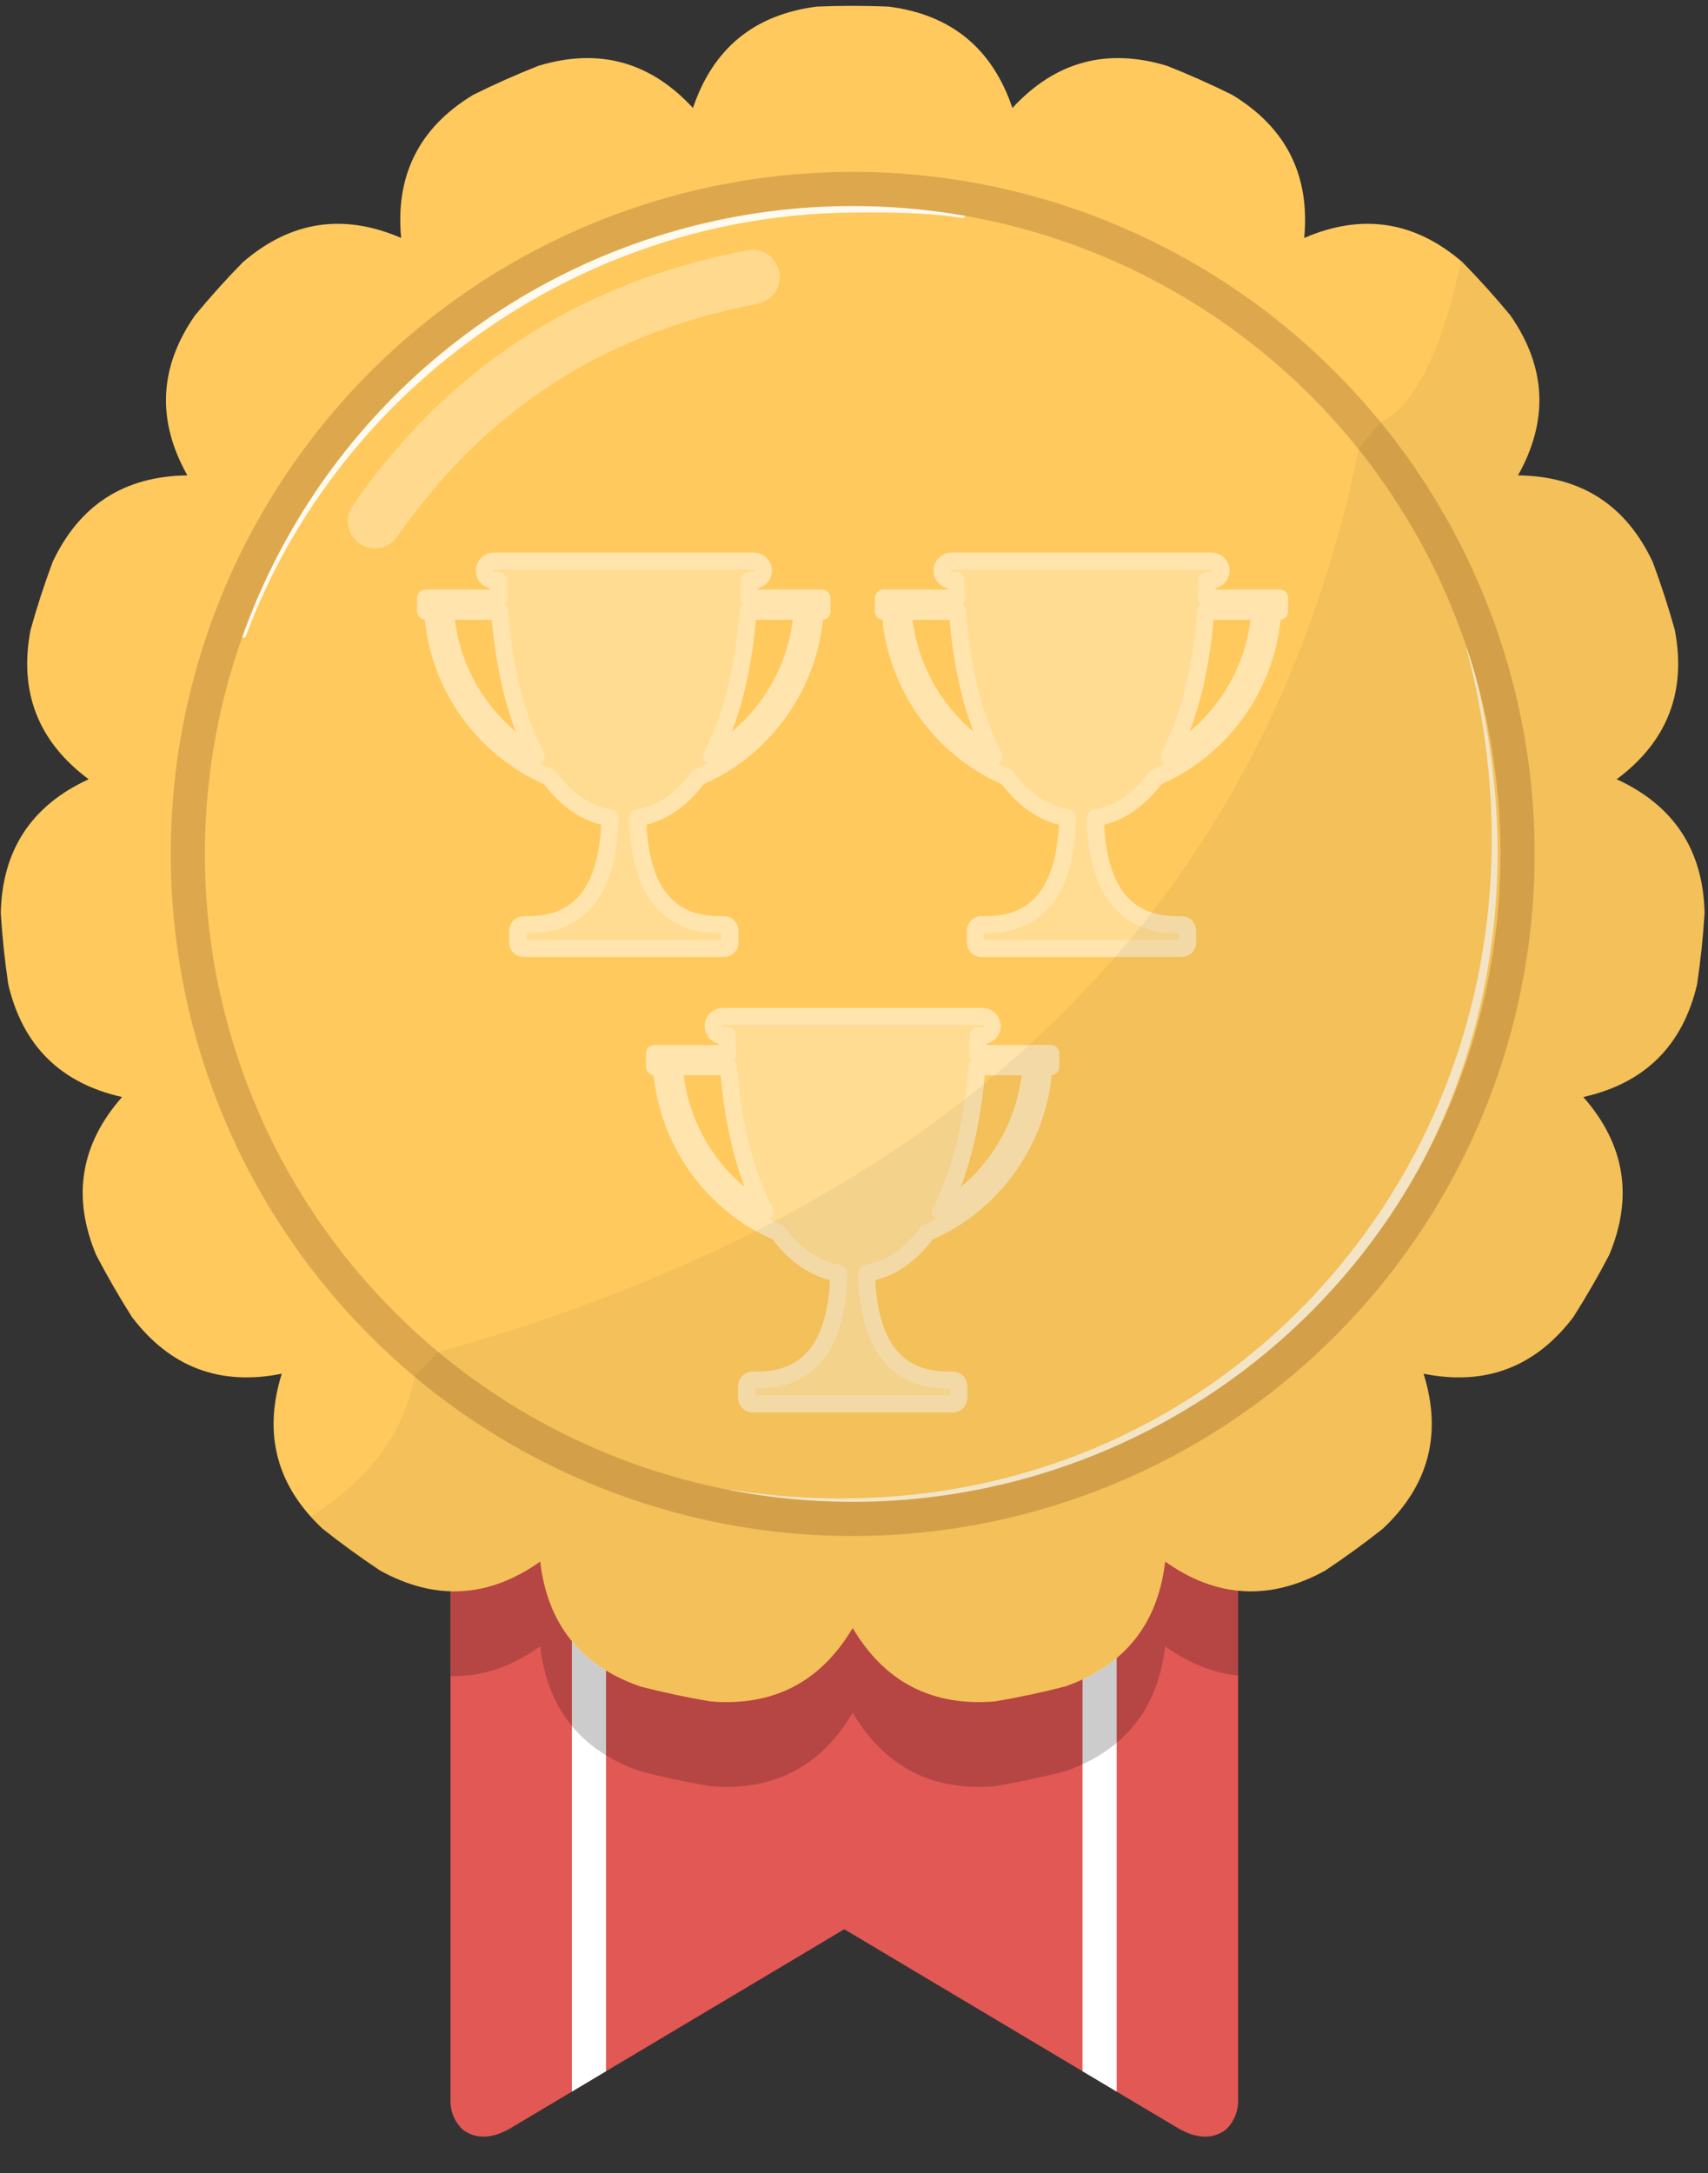 <?xml version="1.0" encoding="UTF-8" standalone="no"?><!DOCTYPE svg PUBLIC "-//W3C//DTD SVG 1.1//EN" "http://www.w3.org/Graphics/SVG/1.1/DTD/svg11.dtd"><svg width="100%" height="100%" viewBox="0 0 125 159" version="1.1" xmlns="http://www.w3.org/2000/svg" xmlns:xlink="http://www.w3.org/1999/xlink" xml:space="preserve" xmlns:serif="http://www.serif.com/" style="fill-rule:evenodd;clip-rule:evenodd;stroke-linecap:round;stroke-linejoin:round;stroke-miterlimit:1.5;"><rect x="0" y="0" width="125" height="159" fill="#333333" stroke="none"/><rect id="GoldV-9" x="0.057" y="0.427" width="124.692" height="155.914" style="fill:none;"/><clipPath id="_clip1"><rect x="0.057" y="0.427" width="124.692" height="155.914"/></clipPath><g clip-path="url(#_clip1)"><g id="Bronze"><path d="M33.856,155.822c-0.548,-0.524 -0.89,-1.263 -0.89,-2.081l0,-52.472c20.133,13.42 39.341,13.583 57.645,0.796l0,51.676c0,0.819 -0.342,1.558 -0.89,2.083c-0.93,0.689 -2.071,0.717 -3.479,-0.087l-24.453,-14.573l-24.463,14.579c-1.405,0.799 -2.543,0.768 -3.47,0.079Z" style="fill:#e25855;"/><clipPath id="_clip2"><path d="M33.856,155.822c-0.548,-0.524 -0.89,-1.263 -0.89,-2.081l0,-52.472c20.133,13.42 39.341,13.583 57.645,0.796l0,51.676c0,0.819 -0.342,1.558 -0.89,2.083c-0.93,0.689 -2.071,0.717 -3.479,-0.087l-24.453,-14.573l-24.463,14.579c-1.405,0.799 -2.543,0.768 -3.47,0.079Z"/></clipPath><g clip-path="url(#_clip2)"><g><path d="M43.103,113.889l0,40.332" style="fill:none;stroke:#fff;stroke-width:2.5px;"/><path d="M80.475,113.889l-0,40.332" style="fill:none;stroke:#fff;stroke-width:2.5px;"/></g><path d="M32.966,116.346c2.234,0.161 4.425,-0.566 6.57,-2.088c0.533,4.58 2.977,7.629 7.332,9.145c1.69,0.434 3.397,0.797 5.118,1.088c4.595,0.386 8.067,-1.405 10.417,-5.372c2.351,3.967 5.823,5.758 10.418,5.372c1.721,-0.291 3.428,-0.654 5.118,-1.088c4.355,-1.516 6.799,-4.565 7.332,-9.145c1.748,1.24 3.526,1.952 5.34,2.081l0,6.261c-1.81,-0.183 -3.59,-0.895 -5.34,-2.137c-0.533,4.581 -2.977,7.629 -7.332,9.145c-1.69,0.434 -3.397,0.797 -5.118,1.088c-4.595,0.386 -8.067,-1.405 -10.418,-5.372c-2.35,3.967 -5.822,5.758 -10.417,5.372c-1.721,-0.291 -3.428,-0.654 -5.118,-1.088c-4.355,-1.516 -6.799,-4.564 -7.332,-9.145c-2.145,1.522 -4.335,2.249 -6.57,2.18l0,-6.297Z" style="fill-opacity:0.2;"/></g></g><path d="M65.019,0.482c-1.743,-0.073 -3.488,-0.073 -5.231,-0c-4.575,0.578 -7.6,3.051 -9.074,7.42c-3.124,-3.392 -6.893,-4.421 -11.307,-3.088c-1.622,0.642 -3.217,1.352 -4.78,2.128c-3.944,2.388 -5.701,5.878 -5.27,10.469c-4.234,-1.828 -8.096,-1.235 -11.586,1.778c-1.221,1.246 -2.389,2.543 -3.501,3.888c-2.632,3.786 -2.817,7.689 -0.557,11.708c-4.611,0.052 -7.898,2.164 -9.861,6.336c-0.608,1.635 -1.148,3.296 -1.617,4.976c-0.864,4.529 0.554,8.17 4.254,10.922c-4.191,1.923 -6.335,5.19 -6.432,9.8c0.11,1.741 0.292,3.477 0.547,5.203c1.053,4.489 3.829,7.239 8.329,8.248c-3.047,3.461 -3.677,7.317 -1.89,11.568c0.808,1.546 1.681,3.058 2.616,4.531c2.788,3.673 6.442,5.055 10.963,4.147c-1.376,4.402 -0.383,8.181 2.979,11.337c1.367,1.084 2.779,2.11 4.232,3.075c4.041,2.222 7.942,1.998 11.703,-0.67c0.533,4.58 2.977,7.629 7.332,9.145c1.69,0.434 3.397,0.797 5.118,1.088c4.595,0.386 8.067,-1.405 10.417,-5.372c2.351,3.967 5.823,5.758 10.418,5.372c1.721,-0.291 3.428,-0.654 5.118,-1.088c4.355,-1.516 6.799,-4.565 7.332,-9.145c3.761,2.668 7.662,2.892 11.703,0.67c1.453,-0.965 2.865,-1.991 4.232,-3.075c3.362,-3.156 4.355,-6.935 2.979,-11.337c4.521,0.908 8.175,-0.474 10.963,-4.147c0.935,-1.473 1.808,-2.985 2.616,-4.531c1.787,-4.251 1.157,-8.107 -1.89,-11.568c4.5,-1.009 7.276,-3.759 8.329,-8.248c0.255,-1.726 0.437,-3.462 0.547,-5.203c-0.097,-4.61 -2.241,-7.877 -6.432,-9.8c3.7,-2.752 5.118,-6.393 4.254,-10.922c-0.469,-1.68 -1.009,-3.341 -1.617,-4.976c-1.963,-4.172 -5.251,-6.284 -9.861,-6.336c2.26,-4.019 2.075,-7.922 -0.557,-11.708c-1.112,-1.345 -2.28,-2.642 -3.501,-3.888c-3.49,-3.013 -7.352,-3.606 -11.586,-1.778c0.431,-4.591 -1.326,-8.081 -5.27,-10.469c-1.563,-0.776 -3.158,-1.486 -4.78,-2.128c-4.414,-1.333 -8.183,-0.304 -11.307,3.088c-1.474,-4.369 -4.499,-6.842 -9.074,-7.42Z" style="fill:#ffc95d;"/><clipPath id="_clip3"><path d="M65.019,0.482c-1.743,-0.073 -3.488,-0.073 -5.231,-0c-4.575,0.578 -7.6,3.051 -9.074,7.42c-3.124,-3.392 -6.893,-4.421 -11.307,-3.088c-1.622,0.642 -3.217,1.352 -4.78,2.128c-3.944,2.388 -5.701,5.878 -5.27,10.469c-4.234,-1.828 -8.096,-1.235 -11.586,1.778c-1.221,1.246 -2.389,2.543 -3.501,3.888c-2.632,3.786 -2.817,7.689 -0.557,11.708c-4.611,0.052 -7.898,2.164 -9.861,6.336c-0.608,1.635 -1.148,3.296 -1.617,4.976c-0.864,4.529 0.554,8.17 4.254,10.922c-4.191,1.923 -6.335,5.19 -6.432,9.8c0.11,1.741 0.292,3.477 0.547,5.203c1.053,4.489 3.829,7.239 8.329,8.248c-3.047,3.461 -3.677,7.317 -1.89,11.568c0.808,1.546 1.681,3.058 2.616,4.531c2.788,3.673 6.442,5.055 10.963,4.147c-1.376,4.402 -0.383,8.181 2.979,11.337c1.367,1.084 2.779,2.11 4.232,3.075c4.041,2.222 7.942,1.998 11.703,-0.67c0.533,4.58 2.977,7.629 7.332,9.145c1.69,0.434 3.397,0.797 5.118,1.088c4.595,0.386 8.067,-1.405 10.417,-5.372c2.351,3.967 5.823,5.758 10.418,5.372c1.721,-0.291 3.428,-0.654 5.118,-1.088c4.355,-1.516 6.799,-4.565 7.332,-9.145c3.761,2.668 7.662,2.892 11.703,0.67c1.453,-0.965 2.865,-1.991 4.232,-3.075c3.362,-3.156 4.355,-6.935 2.979,-11.337c4.521,0.908 8.175,-0.474 10.963,-4.147c0.935,-1.473 1.808,-2.985 2.616,-4.531c1.787,-4.251 1.157,-8.107 -1.89,-11.568c4.5,-1.009 7.276,-3.759 8.329,-8.248c0.255,-1.726 0.437,-3.462 0.547,-5.203c-0.097,-4.61 -2.241,-7.877 -6.432,-9.8c3.7,-2.752 5.118,-6.393 4.254,-10.922c-0.469,-1.68 -1.009,-3.341 -1.617,-4.976c-1.963,-4.172 -5.251,-6.284 -9.861,-6.336c2.26,-4.019 2.075,-7.922 -0.557,-11.708c-1.112,-1.345 -2.28,-2.642 -3.501,-3.888c-3.49,-3.013 -7.352,-3.606 -11.586,-1.778c0.431,-4.591 -1.326,-8.081 -5.27,-10.469c-1.563,-0.776 -3.158,-1.486 -4.78,-2.128c-4.414,-1.333 -8.183,-0.304 -11.307,3.088c-1.474,-4.369 -4.499,-6.842 -9.074,-7.42Z"/></clipPath><g clip-path="url(#_clip3)"><path d="M107.328,47.474c1.041,3.934 1.622,7.813 1.792,11.596c0.276,6.096 -0.532,11.937 -2.241,17.347c-1.191,3.769 -2.82,7.326 -4.831,10.615c-1.36,2.224 -2.896,4.323 -4.585,6.283c-1.696,1.967 -3.548,3.794 -5.542,5.458c-2.975,2.482 -6.265,4.604 -9.816,6.293c-3.469,1.651 -7.184,2.892 -11.094,3.662c-5.51,1.085 -11.403,1.238 -17.53,0.277c-0.036,-0.006 -0.07,0.018 -0.075,0.054c-0.006,0.035 0.018,0.069 0.053,0.075c6.145,1.084 12.077,1.047 17.638,0.052c3.969,-0.711 7.75,-1.908 11.283,-3.53c3.63,-1.667 7.001,-3.78 10.044,-6.275c2.044,-1.675 3.942,-3.522 5.669,-5.522c1.721,-1.993 3.273,-4.138 4.641,-6.411c2.019,-3.354 3.636,-6.988 4.793,-10.832c0.843,-2.797 1.44,-5.707 1.771,-8.702c0.718,-6.509 0.177,-13.421 -1.844,-20.475c-0.01,-0.034 -0.046,-0.055 -0.081,-0.045c-0.035,0.009 -0.055,0.045 -0.045,0.08Z" style="fill:#fff;fill-opacity:0.7;"/><path d="M17.99,46.55c1.689,-4.552 4.079,-8.761 7.022,-12.519c1.774,-2.266 3.751,-4.367 5.902,-6.277c1.43,-1.271 2.937,-2.457 4.512,-3.554c1.568,-1.091 3.202,-2.093 4.897,-2.998c1.682,-0.899 3.423,-1.704 5.216,-2.404c5.239,-2.045 10.924,-3.199 16.864,-3.244c1.605,-0.015 3.235,-0.016 4.836,0.071c1.085,0.059 2.157,0.159 3.197,0.324c0.094,0.017 0.184,-0.047 0.2,-0.142c0.016,-0.095 -0.047,-0.185 -0.142,-0.201c-1.049,-0.189 -2.131,-0.312 -3.229,-0.393c-1.608,-0.118 -3.248,-0.146 -4.862,-0.16c-6.02,-0.046 -11.804,1.021 -17.138,3.029c-1.832,0.69 -3.611,1.491 -5.326,2.397c-1.728,0.913 -3.392,1.933 -4.982,3.05c-1.597,1.121 -3.12,2.341 -4.56,3.65c-2.161,1.964 -4.137,4.126 -5.898,6.457c-2.908,3.85 -5.225,8.161 -6.837,12.796c-0.032,0.09 0.015,0.19 0.105,0.223c0.091,0.032 0.19,-0.015 0.223,-0.105Z" style="fill:#fff;fill-opacity:0.9;"/><path d="M27.449,38.128c6.55,-9.429 15.531,-15.554 27.623,-17.858" style="fill:none;stroke:#fff;stroke-opacity:0.3;stroke-width:3.99px;"/><circle cx="62.403" cy="62.484" r="48.658" style="fill:none;stroke:#dda84d;stroke-width:2.5px;"/></g><g><path d="M53.254,77.084c-0.022,-0.435 -0.036,-0.869 -0.043,-1.302l-0.315,0c-0.388,0 -0.704,-0.315 -0.704,-0.704c0,-0.388 0.316,-0.704 0.704,-0.704l19.015,0c0.388,0 0.704,0.316 0.704,0.704c-0,0.389 -0.316,0.704 -0.704,0.704l-0.315,0c-0.007,0.433 -0.021,0.867 -0.043,1.302l5.352,-0l0,0.967l-0.501,-0c-0.363,5.475 -3.788,10.105 -8.551,12.144c-1.177,1.596 -2.647,2.677 -4.436,2.973c0.137,5.864 2.631,7.814 5.976,7.814l0.339,0c0.241,0 0.437,0.196 0.437,0.437l0,0.873c0,0.241 -0.196,0.437 -0.437,0.437l-14.657,-0c-0.241,-0 -0.437,-0.196 -0.437,-0.437l-0,-0.873c-0,-0.241 0.196,-0.437 0.437,-0.437l0.339,0c3.345,0 5.839,-1.95 5.976,-7.814c-1.789,-0.296 -3.259,-1.377 -4.436,-2.973c-4.763,-2.039 -8.188,-6.669 -8.551,-12.144l-0.501,-0l-0,-0.967l5.352,-0Zm0.059,0.967c0.247,3.359 0.921,6.677 2.075,9.351c0.186,0.432 0.385,0.848 0.597,1.244c-3.719,-2.127 -6.311,-6.045 -6.635,-10.595l3.963,-0Zm18.181,-0c-0.247,3.359 -0.921,6.677 -2.075,9.351c-0.186,0.432 -0.385,0.848 -0.597,1.244c3.719,-2.127 6.311,-6.045 6.635,-10.595l-3.963,-0Z" style="fill:#ffdc92;stroke:#ffe4ad;stroke-width:1.25px;stroke-linecap:butt;stroke-miterlimit:2;"/><path d="M36.506,43.761c-0.022,-0.434 -0.036,-0.868 -0.044,-1.301l-0.314,-0c-0.388,-0 -0.704,-0.316 -0.704,-0.704c0,-0.389 0.316,-0.704 0.704,-0.704l19.014,-0c0.389,-0 0.704,0.315 0.704,0.704c0,0.388 -0.315,0.704 -0.704,0.704l-0.314,-0c-0.007,0.433 -0.022,0.867 -0.043,1.301l5.352,0l-0,0.967l-0.501,0c-0.364,5.475 -3.789,10.106 -8.552,12.144c-1.176,1.596 -2.646,2.678 -4.435,2.974c0.136,5.863 2.631,7.814 5.976,7.814l0.339,-0c0.241,-0 0.437,0.195 0.437,0.436l-0,0.874c-0,0.241 -0.196,0.436 -0.437,0.436l-14.658,0c-0.241,0 -0.436,-0.195 -0.436,-0.436l-0,-0.874c-0,-0.241 0.195,-0.436 0.436,-0.436l0.339,-0c3.346,-0 5.84,-1.951 5.977,-7.814c-1.789,-0.296 -3.26,-1.378 -4.436,-2.974c-4.763,-2.038 -8.188,-6.669 -8.551,-12.144l-0.502,0l0,-0.967l5.353,0Zm0.059,0.967c0.247,3.36 0.921,6.678 2.074,9.352c0.187,0.432 0.386,0.847 0.598,1.244c-3.719,-2.128 -6.311,-6.045 -6.635,-10.596l3.963,0Zm18.18,0c-0.247,3.36 -0.92,6.678 -2.074,9.352c-0.186,0.432 -0.385,0.847 -0.597,1.244c3.718,-2.128 6.31,-6.045 6.634,-10.596l-3.963,0Z" style="fill:#ffdc92;stroke:#ffe4ad;stroke-width:1.25px;stroke-linecap:butt;stroke-miterlimit:2;"/><path d="M70.002,43.761c-0.021,-0.434 -0.036,-0.868 -0.043,-1.301l-0.314,-0c-0.389,-0 -0.704,-0.316 -0.704,-0.704c-0,-0.389 0.315,-0.704 0.704,-0.704l19.014,-0c0.388,-0 0.704,0.315 0.704,0.704c-0,0.388 -0.316,0.704 -0.704,0.704l-0.314,-0c-0.008,0.433 -0.022,0.867 -0.044,1.301l5.352,0l0,0.967l-0.501,0c-0.363,5.475 -3.788,10.106 -8.551,12.144c-1.176,1.596 -2.647,2.678 -4.436,2.974c0.137,5.863 2.631,7.814 5.977,7.814l0.339,-0c0.241,-0 0.436,0.195 0.436,0.436l0,0.874c0,0.241 -0.195,0.436 -0.436,0.436l-14.658,0c-0.241,0 -0.437,-0.195 -0.437,-0.436l0,-0.874c0,-0.241 0.196,-0.436 0.437,-0.436l0.339,-0c3.345,-0 5.84,-1.951 5.976,-7.814c-1.789,-0.296 -3.259,-1.378 -4.435,-2.974c-4.763,-2.038 -8.188,-6.669 -8.552,-12.144l-0.501,0l0,-0.967l5.352,0Zm0.06,0.967c0.247,3.36 0.92,6.678 2.074,9.352c0.186,0.432 0.385,0.847 0.597,1.244c-3.718,-2.128 -6.311,-6.045 -6.634,-10.596l3.963,0Zm18.18,0c-0.247,3.36 -0.921,6.678 -2.074,9.352c-0.187,0.432 -0.386,0.847 -0.598,1.244c3.719,-2.128 6.311,-6.045 6.635,-10.596l-3.963,0Z" style="fill:#ffdc92;stroke:#ffe4ad;stroke-width:1.25px;stroke-linecap:butt;stroke-miterlimit:2;"/></g><path id="schatten" d="M106.915,19.086l0.121,0.103c1.221,1.246 2.389,2.543 3.501,3.888c2.632,3.786 2.817,7.689 0.557,11.708c4.61,0.052 7.898,2.164 9.861,6.336c0.608,1.635 1.148,3.296 1.617,4.976c0.864,4.529 -0.554,8.17 -4.254,10.922c4.191,1.923 6.335,5.19 6.432,9.8c-0.11,1.741 -0.292,3.477 -0.547,5.203c-1.053,4.489 -3.829,7.239 -8.329,8.248c3.047,3.461 3.677,7.317 1.89,11.568c-0.808,1.546 -1.681,3.058 -2.616,4.531c-2.788,3.673 -6.442,5.055 -10.963,4.147c1.376,4.402 0.383,8.181 -2.979,11.337c-1.367,1.084 -2.779,2.11 -4.232,3.075c-4.041,2.222 -7.942,1.998 -11.703,-0.67c-0.533,4.58 -2.977,7.629 -7.332,9.145c-1.69,0.434 -3.397,0.797 -5.118,1.088c-4.595,0.386 -8.067,-1.405 -10.418,-5.372c-2.35,3.967 -5.822,5.758 -10.417,5.372c-1.721,-0.291 -3.428,-0.654 -5.118,-1.088c-4.355,-1.516 -6.799,-4.565 -7.332,-9.145c-3.761,2.668 -7.662,2.892 -11.703,0.67c-1.453,-0.965 -2.865,-1.991 -4.232,-3.075c-0.312,-0.292 -0.603,-0.59 -0.874,-0.894c3.67,-2.26 6.715,-5.537 7.645,-10.285l1.647,-1.716c37.944,-10.584 60.534,-32.553 67.45,-66.146l1.529,-1.916c2.791,-1.179 4.87,-6.412 5.917,-11.81Z" style="fill-opacity:0.05;"/></g></svg>